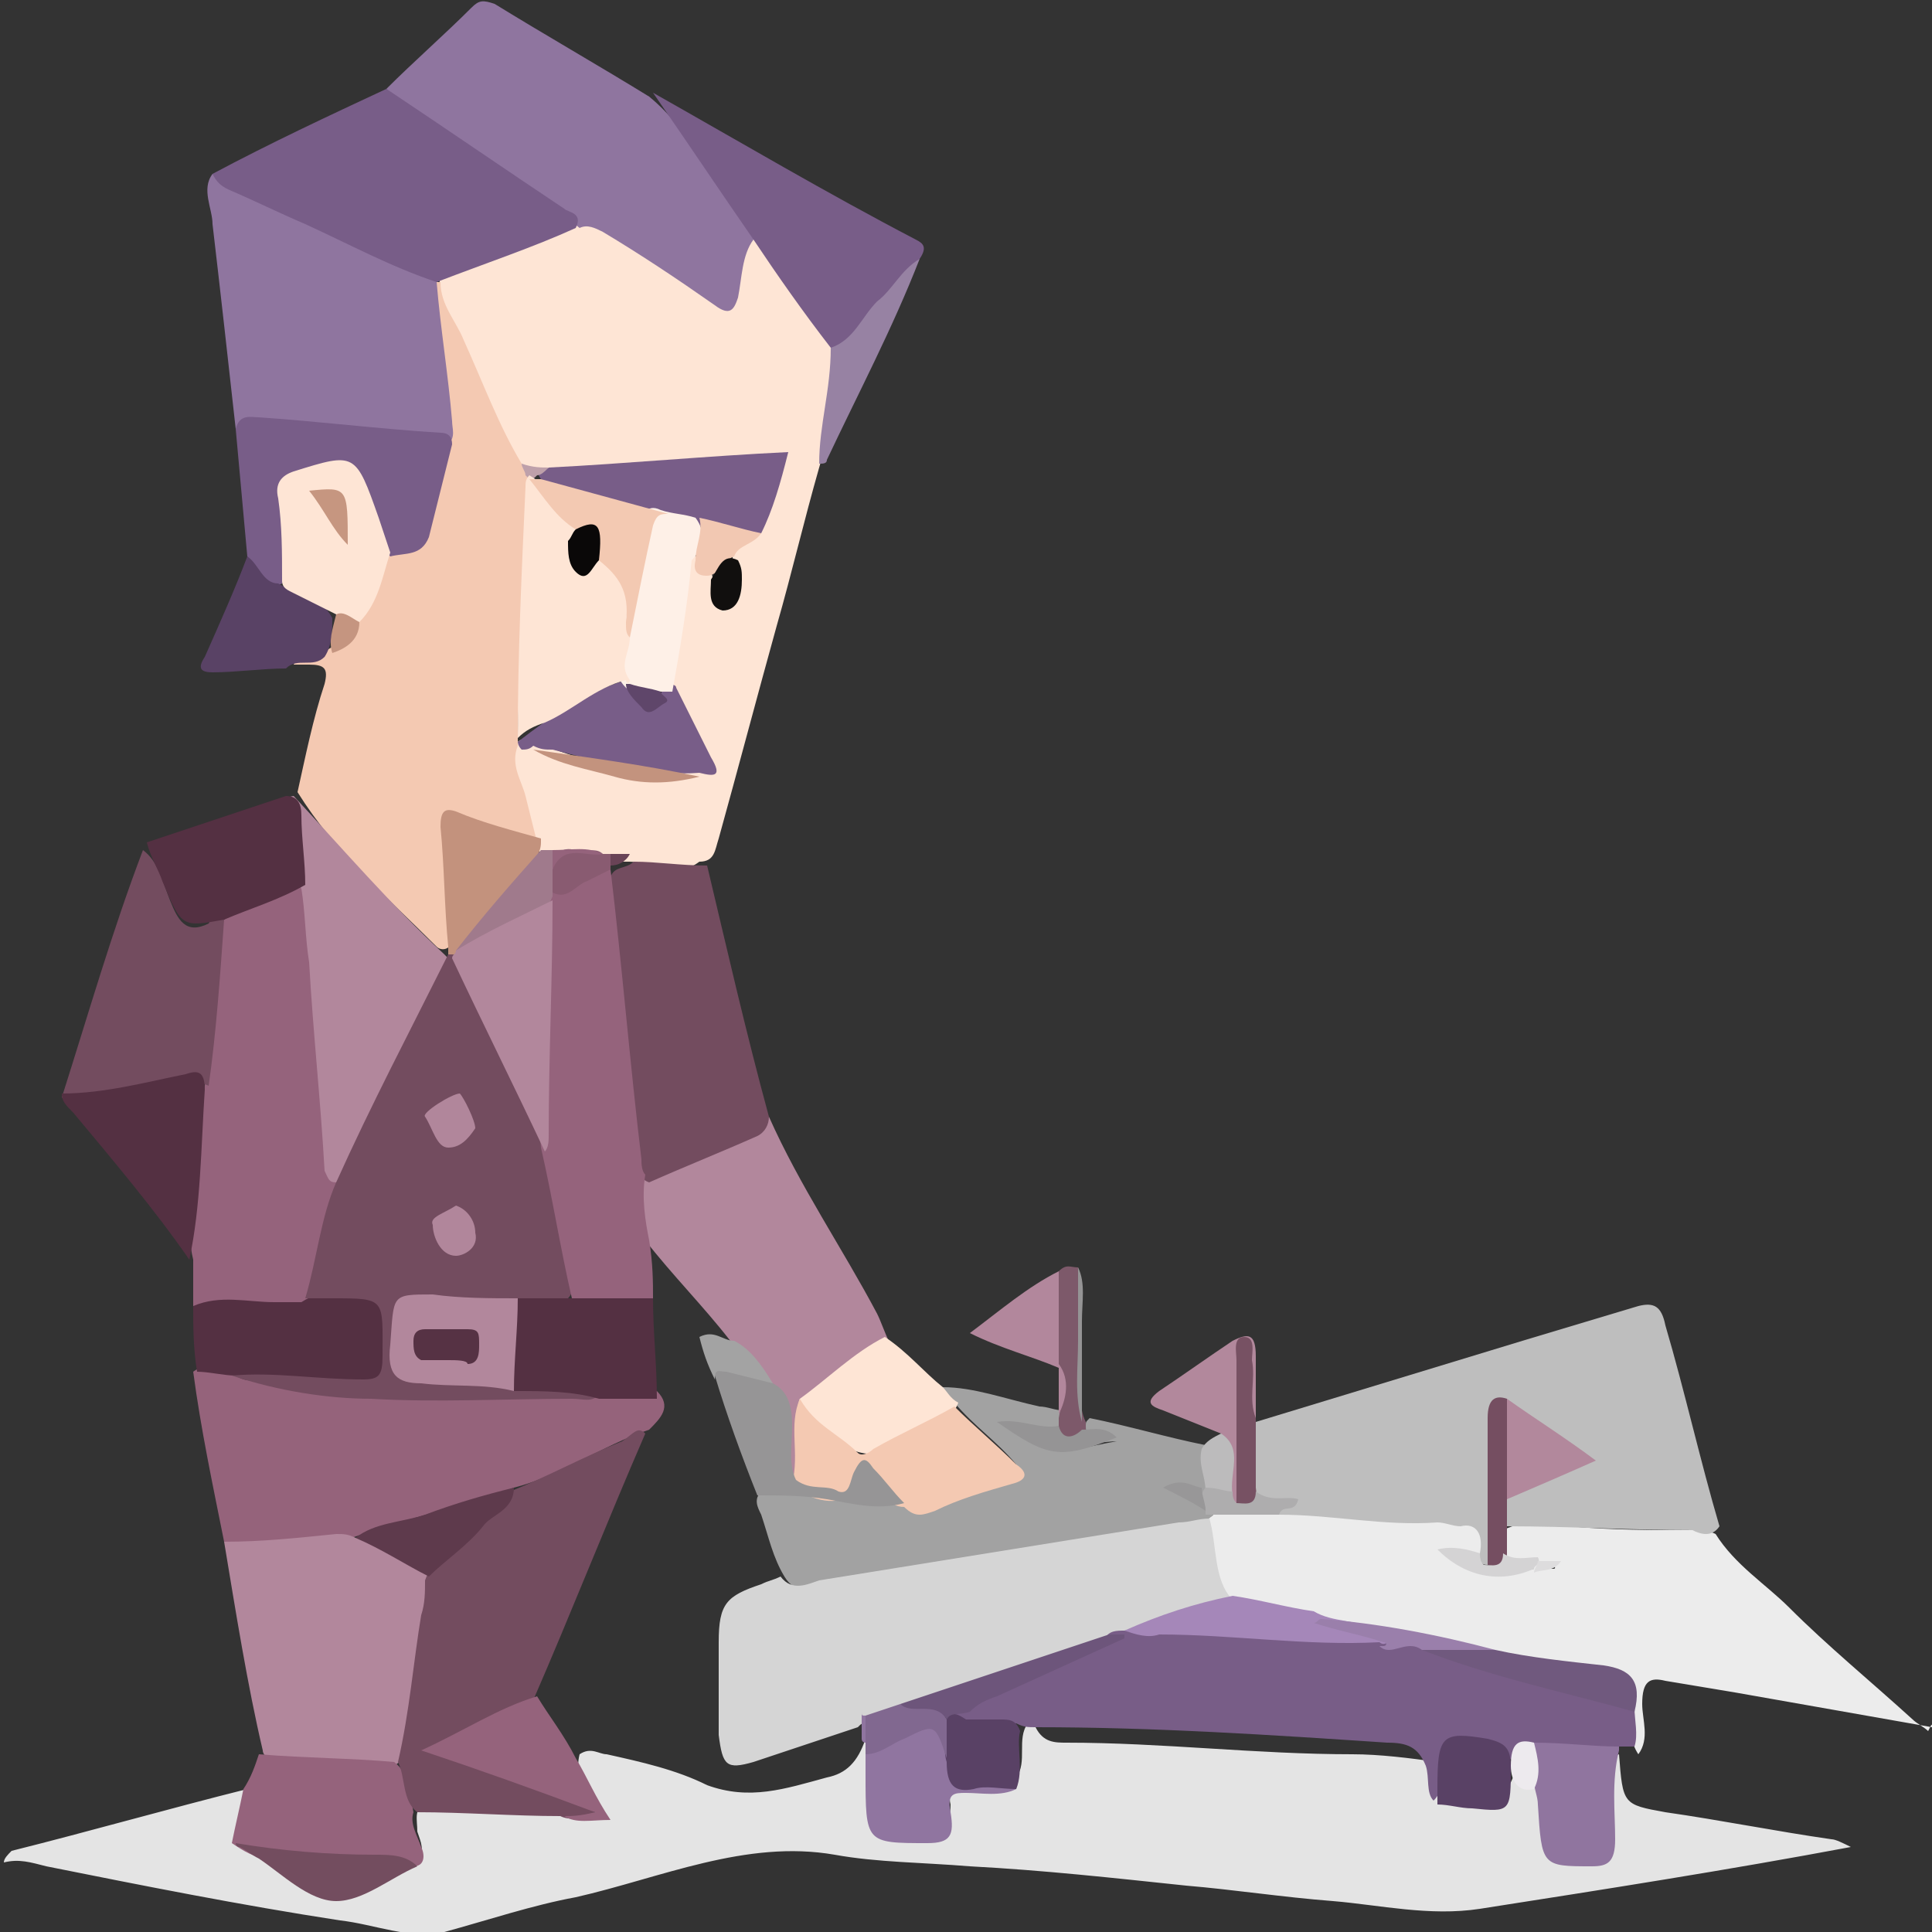 <?xml version="1.0" encoding="utf-8"?>
<!-- Generator: Adobe Illustrator 23.1.0, SVG Export Plug-In . SVG Version: 6.00 Build 0)  -->
<svg version="1.1" id="Capa_1" xmlns="http://www.w3.org/2000/svg" xmlns:xlink="http://www.w3.org/1999/xlink" x="0px" y="0px"
	 viewBox="0 0 50 50" style="enable-background:new 0 0 50 50;" xml:space="preserve">
<rect x="0" y="0" width="50" height="50" fill="#333333" stroke="none"/>
<style type="text/css">
	.st0{fill:#ECECEC;}
	.st1{fill:#E4E4E4;}
	.st2{fill:#FEE5D5;}
	.st3{fill:#F4C9B2;}
	.st4{fill:#BEBEBE;}
	.st5{fill:#8F759F;}
	.st6{fill:#95637B;}
	.st7{fill:#95637C;}
	.st8{fill:#785D88;}
	.st9{fill:#B2879C;}
	.st10{fill:#A2A2A2;}
	.st11{fill:#734C5F;}
	.st12{fill:#543042;}
	.st13{fill:#594265;}
	.st14{fill:#B2889C;}
	.st15{fill:#9782A3;}
	.st16{fill:#7D596A;}
	.st17{fill:#775163;}
	.st18{fill:#BCBBBC;}
	.st19{fill:#959495;}
	.st20{fill:#785D87;}
	.st21{fill:#90759F;}
	.st22{fill:#D5D5D5;}
	.st23{fill:#A587B9;}
	.st24{fill:#70597E;}
	.st25{fill:#754E61;}
	.st26{fill:#9A7FAB;}
	.st27{fill:#AEADAE;}
	.st28{fill:#D4D3D4;}
	.st29{fill:#DDDCDD;}
	.st30{fill:#9075A0;}
	.st31{fill:#594165;}
	.st32{fill:#734D5F;}
	.st33{fill:#816890;}
	.st34{fill:#EDEAEE;}
	.st35{fill:#FEF0E7;}
	.st36{fill:#C3927D;}
	.st37{fill:#A07A8C;}
	.st38{fill:#F2C8B2;}
	.st39{fill:#C3937E;}
	.st40{fill:#895B71;}
	.st41{fill:#110F0E;}
	.st42{fill:#BEA0AA;}
	.st43{fill:#694356;}
	.st44{fill:#C59580;}
	.st45{fill:#5E3A4C;}
	.st46{fill:#969596;}
	.st47{fill:#A3A3A3;}
	.st48{fill:#989798;}
	.st49{fill:#6D557B;}
	.st50{fill:#F3C9B2;}
	.st51{fill:#5F466A;}
	.st52{fill:#0A0808;}
	.st53{fill:#C69680;}
	.st54{fill:#B1869B;}
	.st55{fill:#563244;}
</style>
<g>
	<path class="st0" d="M50,44.7c-1.7-0.3-3.4-0.6-5.1-0.9c-0.6-0.1-1.2-0.2-1.8-0.3c-0.4-0.1-0.6,0-0.6,0.6c0,0.4,0.2,0.9-0.1,1.3
		c-0.2-0.3-0.2-0.6-0.2-1c0.1-0.7-0.2-0.9-0.8-1c-0.9-0.1-1.8-0.3-2.7-0.5c-1.5-0.3-3-0.6-4.6-0.8c-0.8-0.1-1.5-0.3-2.2-0.5
		c-0.7-0.5-0.7-1.4-0.7-2.2c0-0.1,0.1-0.1,0.2-0.2c0.6-0.1,1.2,0,1.8-0.1c1.3,0,2.7,0.2,4,0.1c0.3,0,0.6,0.1,0.9,0.2
		c0.3,0.1,0.4,0.4,0.4,0.7c-0.2,0.6-0.6,0.1-0.9,0.2c0.9,0.5,0.9,0.5,2.1,0.3c0.2,0,0.4,0,0.5,0c0.1,0,0-0.1,0-0.1
		c-0.1,0.2-0.3,0.1-0.5,0.1c-0.3,0-0.7,0.1-0.9-0.3c-0.1-0.3-0.1-0.5,0.1-0.7c0.6-0.3,1.2-0.2,1.7-0.1c1.1,0.1,2.2,0.1,3.2,0.1
		c0.2,0,0.4,0,0.6,0.1c0.5,0.8,1.3,1.3,1.9,1.9c1,1,2.1,1.9,3.2,2.9c0.1,0.1,0.3,0.2,0.4,0.3C50,44.6,50,44.6,50,44.7z"/>
	<path class="st1" d="M41.9,45.4c0.1,1.3,0.1,1.3,1.2,1.5c1.4,0.2,2.9,0.5,4.3,0.7c0.1,0,0.3,0.1,0.5,0.2c-3.2,0.6-6.4,1.1-9.6,1.6
		c-1.3,0.2-2.6-0.1-3.8-0.2c-1.3-0.1-2.6-0.3-3.8-0.4c-1.9-0.2-3.7-0.4-5.6-0.5c-1.2-0.1-2.4-0.1-3.5-0.3c-2.3-0.4-4.5,0.6-6.7,1.1
		c-1.1,0.2-2.3,0.6-3.4,0.9c-0.9,0.2-1.8-0.2-2.7-0.3c-2.6-0.4-5.1-0.9-7.6-1.4c-0.4-0.1-0.7-0.2-1.1-0.1c0-0.1,0.1-0.2,0.2-0.3
		c2-0.5,4.1-1.1,6.1-1.6c0,0,0.1,0,0.1,0c0.2,0.5-0.1,0.9-0.1,1.3c0.2,0.4,0.6,0.4,0.9,0.7c0.9,0.9,1.9,0.8,2.9,0.1
		c0.2-0.1,0.4-0.2,0.6-0.3c0.2-0.2,0.1-0.4,0-0.7c0-0.3-0.1-0.6,0.2-0.7c1.2-0.1,2.3,0.1,3.5,0.1c0.4,0.2,0.8,0,1.1,0.2
		c-0.1-0.5-0.8-0.8-0.6-1.6c0.3-0.2,0.5,0,0.7,0c0.9,0.2,1.8,0.4,2.6,0.8c1.1,0.4,2,0.1,3.1-0.2c0.5-0.1,0.8-0.4,1-1
		c0.1-0.1,0.1-0.1,0.2,0c0.1,0.1,0.1,0.2,0.1,0.3c0.1,0.4,0,0.9,0,1.4c0,0.5,0.2,0.7,0.6,0.7c0.2,0,0.4,0,0.6,0
		c0.4,0,0.7-0.1,0.7-0.7c-0.1-0.4,0.2-0.5,0.6-0.6c0.4,0,0.8,0.1,1.1-0.1c0.3-0.4,0-1,0.3-1.4c0.1,0,0.1,0,0.2,0.1
		c0.2,0.4,0.5,0.4,0.8,0.4c2.5,0,4.9,0.3,7.4,0.3c0.7,0,1.5,0.1,2.2,0.2c0.3,0.1,0.2,0.5,0.4,0.7c0.1,0.1,0.2,0.1,0.4,0.1
		c0.9,0.2,1,0.1,1.3-0.8c0.1-0.1,0.1-0.1,0.2-0.1c0.2,0.2,0.4,0.5,0.6,0.6C40,46.6,40,47,40,47.3c0,0.6,0.3,0.8,1.1,0.8
		c0.5,0,0.5-0.4,0.5-0.8c0-0.4,0-0.9,0-1.4C41.7,45.8,41.6,45.5,41.9,45.4z"/>
	<path class="st2" d="M21.2,12.1c-0.4,1.4-0.7,2.7-1.1,4.1c-0.5,1.8-1,3.7-1.5,5.5c-0.1,0.3-0.1,0.6-0.5,0.6
		c-0.4,0.3-0.7,0.2-1.1,0.1c-0.2,0-0.5-0.1-0.7-0.1c-0.2,0-0.4,0-0.5,0c-0.1,0-0.2,0-0.3-0.1c-0.4-0.1-0.8-0.1-1.2-0.1
		c-0.1,0-0.3,0-0.4-0.1c-0.1,0-0.1-0.1-0.1-0.2c-0.2-0.6-0.4-1.3-0.5-1.9c-0.1-0.2-0.1-0.5,0.1-0.7c0.1-0.1,0.3-0.1,0.4,0
		c1.4,0.5,2.7,1,4.2,0.7c0.2,0,0.3-0.1,0.4,0c-0.4-0.7-0.9-1.4-1.1-2.3c0.1-1.1,0.2-2.1,0.5-3.2c0.3-0.1,0.5,0.2,0.6,0.4
		c0.1,0.2,0,0.6,0.3,0.5c0.3,0,0.3-0.4,0.3-0.6c0-0.2-0.1-0.3,0-0.5c0.1-0.4,0.5-0.4,0.6-0.7c0.2-0.5,0.6-1.1,0.4-1.5
		c-0.2-0.4-0.8-0.1-1.3-0.1c-1.5,0-3,0.3-4.5,0.3c-0.2,0-0.4,0-0.6-0.1c-0.4-0.2-0.5-0.6-0.7-1c-0.5-1-0.9-2.1-1.4-3.1
		c-0.1-0.2-0.2-0.5-0.1-0.8c0.6-0.6,1.5-0.7,2.2-1C14,6,14.4,5.9,14.9,5.7c0.3-0.1,0.6,0,0.8,0.1c0.8,0.5,1.6,1.1,2.4,1.6
		c0.8,0.5,0.7,0.5,1-0.4c0.1-0.3,0.1-0.7,0.4-0.9c0.7,0.5,1.1,1.4,1.7,2.1c0.2,0.3,0.5,0.5,0.5,1C21.6,10.2,21.5,11.1,21.2,12.1z"/>
	<path class="st3" d="M11.4,7.3c0,0.6,0.4,1,0.6,1.5c0.5,1.1,0.9,2.2,1.5,3.2c0.2,0.1,0.2,0.2,0.2,0.4c-0.1,2.1-0.2,4.3-0.3,6.4
		c0,0.2,0,0.3,0,0.5c-0.2,0.5,0.1,0.9,0.2,1.3c0.1,0.4,0.2,0.8,0.3,1.2c-0.5,0.3-1-0.1-1.4-0.3c-0.9-0.3-0.9-0.3-0.9,0.8
		c0,0.7,0.3,1.4,0.1,2.1c-0.1,0.2-0.3,0.2-0.4,0.1c-1.3-1.3-2.6-2.4-3.6-4c0.2-0.9,0.4-1.9,0.7-2.8c0.1-0.4,0-0.5-0.4-0.5
		c-0.1,0-0.3,0-0.4,0c0.2-0.5,0.6-0.2,0.9-0.4c0.3-0.2,0.7-0.3,0.8-0.8c0.3-0.6,0.4-1.2,0.8-1.7c0.6-0.1,0.9-0.6,1.1-1.3
		c0.1-0.5,0.3-1,0.4-1.6c0-1.1-0.3-2.2-0.4-3.3c0-0.3-0.1-0.5,0-0.8C11.3,7.3,11.4,7.3,11.4,7.3z"/>
	<path class="st4" d="M44.5,39.5c-0.2,0.3-0.5,0.2-0.7,0.1c-1.6,0-3.2-0.1-4.8-0.1c-0.2-0.2-0.2-0.4-0.1-0.6
		c0.3-0.5,0.9-0.6,1.4-0.8c0.2-0.1,0.4-0.2,0.7-0.3c-0.8-0.4-1.3-1.1-2.1-1.3c-0.2,0.2-0.2,0.6-0.2,0.9c0,0.8,0,1.6,0,2.3
		c0,0.3,0,0.6-0.2,0.8c-0.2,0-0.2-0.1-0.2-0.3c0.1-0.5-0.1-0.8-0.5-0.7c-0.2,0-0.4-0.1-0.6-0.1c-1.4,0.1-2.7-0.2-4.1-0.2
		c-0.1,0,0.2-0.3-0.1-0.3c-0.3,0-0.6-0.1-0.7-0.5c0-0.5-0.2-1.1,0.2-1.6c2.3-0.7,4.6-1.4,6.9-2.1c1-0.3,2-0.6,3-0.9
		c0.4-0.1,0.6,0,0.7,0.5C43.6,36,44,37.8,44.5,39.5z"/>
	<path class="st5" d="M19.5,6.2c-0.3,0.4-0.3,1-0.4,1.5C19,8,18.9,8.2,18.5,7.9c-1-0.7-1.9-1.3-2.9-1.9c-0.2-0.1-0.4-0.2-0.6-0.1
		c-1.1-0.9-2.4-1.6-3.5-2.5C11,3,10.4,2.8,10,2.3c0.7-0.7,1.5-1.4,2.2-2.1c0.2-0.2,0.3-0.2,0.6-0.1c1.3,0.8,2.7,1.6,4,2.4
		c1.1,0.9,1.7,2.3,2.6,3.4C19.5,6,19.5,6.1,19.5,6.2z"/>
	<path class="st6" d="M5.8,39.9C5.5,38.4,5.2,37,5,35.5c0.4-0.3,0.7,0,1.1,0c3,0.8,6,0.6,9.1,0.6c0.1,0,0.2-0.1,0.4-0.1
		c0.5-0.1,1-0.1,1.4,0c0.4,0.4,0.1,0.7-0.2,1c-1.2,0.4-2.3,1.2-3.5,1.5c-1.4,0.5-2.8,0.8-4.2,1.3C8.3,40,7.6,40,6.8,40.1
		C6.5,40.2,6.1,40.2,5.8,39.9z"/>
	<path class="st7" d="M5,33.8c0-0.4,0-0.8,0-1.2c-0.2-0.8,0-1.6,0.1-2.4c0-0.7,0.1-1.4,0.2-2.1c0.1-1,0.1-2,0.2-2.9
		c0-0.5,0-0.9,0.2-1.3C6.3,23.3,7.1,22.8,8,23c0.3,1.2,0.2,2.4,0.4,3.6c0.1,1.3,0.2,2.6,0.4,3.9c-0.2,1.1-0.2,2.2-0.8,3.2
		C6.9,33.9,6,33.9,5,33.8z"/>
	<path class="st5" d="M11.3,7.3c0.1,1.2,0.3,2.4,0.4,3.6c0,0.2,0.1,0.4-0.1,0.6c-1.5-0.3-3.1-0.3-4.6-0.5c-0.3,0-0.6,0-0.9,0.1
		C5.9,9.3,5.7,7.5,5.5,5.8c0-0.4-0.3-0.9,0-1.3C7.3,5.3,9,6.1,10.8,6.9C11,7,11.2,7.1,11.3,7.3z"/>
	<path class="st8" d="M11.3,7.3C10.1,6.9,9,6.3,7.9,5.8c-0.7-0.3-1.3-0.6-2-0.9C5.7,4.8,5.6,4.7,5.5,4.5C7,3.7,8.5,3,10,2.3
		c1.5,1,3.1,2.1,4.6,3.1c0.1,0.1,0.5,0.1,0.3,0.5C13.8,6.4,12.6,6.8,11.3,7.3L11.3,7.3L11.3,7.3z"/>
	<path class="st9" d="M5.8,39.9c1,0,1.9-0.1,2.9-0.2c0.2,0,0.3,0,0.5,0.1c0.8,0,1.4,0.5,2,1.1c-0.1,1.4-0.4,2.8-0.6,4.2
		c0,0.2-0.1,0.4-0.4,0.6C9.1,45.8,8,45.6,7,45.5c-0.1,0-0.2-0.1-0.2-0.2C6.4,43.6,6.1,41.7,5.8,39.9z"/>
	<path class="st9" d="M19.9,28.9c0.8,1.8,1.9,3.4,2.8,5.1c0.1,0.2,0.2,0.5,0.3,0.7c-0.4,0.5-0.9,0.8-1.4,1.2
		c-0.3,0.2-0.5,0.4-0.7,0.7c-0.2,0.6,0.1,1.3-0.2,1.9c-0.5,0-0.3-0.5-0.3-0.7C20.2,37,20.4,36.4,20,36c-0.3-0.4-0.7-0.8-1.1-1.3
		c-0.7-0.9-1.5-1.7-2.2-2.6c-0.2-0.6-0.3-1.1-0.1-1.7c0.7-0.5,1.5-0.7,2.2-1C19.2,29.2,19.5,29.1,19.9,28.9z"/>
	<path class="st10" d="M24.4,35.9c0.8,0,1.6,0.3,2.5,0.5c0.2,0,0.4,0.1,0.6,0.1c0.1,0.1,0.1,0.1,0.1,0.2c0,0.1,0,0.2-0.1,0.3
		c-0.4,0.3-0.8,0-1.2,0c1.3,0.8,0.9,0.6,2.6,0.3c-0.3,0-0.5,0.1-0.7-0.1c-0.1-0.1-0.1-0.2-0.1-0.3c0-0.1,0-0.1,0.1-0.2
		c1,0.2,2,0.5,3,0.7c0.2,0.3,0.2,0.6,0.2,1c0,0.1-0.1,0.1-0.1,0.2c-0.2,0.2-0.5,0-0.7-0.1c0.3,0.1,0.6,0.2,0.8,0.5
		c0,0.1,0,0.1,0,0.2h0c-0.2,0.2-0.5,0.3-0.8,0.3c-3.1,0.5-6.1,1-9.2,1.5c-0.4,0.1-0.8,0.3-1.1-0.2c-0.3-0.5-0.4-1-0.6-1.6
		c-0.1-0.2-0.2-0.4,0-0.6c0.4-0.2,0.9-0.2,1.3-0.1c0.8,0.2,1.6,0,2.4,0.2c0.7,0.1,2.3-0.3,2.9-0.8c-0.5-0.6-1.1-1-1.6-1.6
		C24.6,36.3,24.3,36.2,24.4,35.9z"/>
	<path class="st11" d="M19.9,28.9c0,0.2-0.1,0.4-0.3,0.5c-0.9,0.4-1.9,0.8-2.8,1.2c-0.3-0.1-0.3-0.4-0.3-0.6
		c-0.3-2.4-0.5-4.7-0.7-7.1c0-0.1,0-0.2,0-0.2c0.1-0.3,0.4-0.2,0.6-0.4c0.6,0,1.2,0.1,1.9,0.1C18.8,24.5,19.3,26.7,19.9,28.9z"/>
	<path class="st9" d="M8.7,30.6c-0.2,0-0.2-0.1-0.3-0.3c-0.1-1.8-0.3-3.6-0.4-5.4c-0.1-0.6-0.1-1.3-0.2-1.9
		c-0.2-0.3-0.3-0.7-0.3-1.1c0-0.4-0.1-0.8-0.2-1.2c0.1,0,0.2-0.1,0.3-0.1c1.3,1.4,2.5,2.8,3.9,4.1c0.1,0.1,0.1,0.1,0.1,0.2
		c-0.1,0.6-0.5,1.2-0.8,1.7c-0.6,1.2-1.1,2.3-1.7,3.4C9.1,30.2,9,30.5,8.7,30.6z"/>
	<path class="st11" d="M5.8,23.8c-0.1,1.4-0.2,2.9-0.4,4.3C5.2,28,4.9,28,4.6,28.1c-0.7,0.1-1.4,0.3-2.2,0.4c-0.3,0-0.5,0.1-0.8-0.1
		c0.7-2.2,1.3-4.3,2.1-6.4c0.4,0.3,0.5,0.8,0.7,1.3c0.2,0.5,0.4,0.9,1,0.6C5.5,23.7,5.7,23.7,5.8,23.8z"/>
	<path class="st8" d="M19.5,6.2c-0.9-1.3-1.7-2.5-2.6-3.8c2.3,1.3,4.5,2.6,6.8,3.8c0.2,0.1,0.3,0.2,0.1,0.5
		c-0.5,0.8-1.1,1.4-1.7,2.1C21.9,9,21.8,9.2,21.5,9C20.8,8.1,20.1,7.1,19.5,6.2z"/>
	<path class="st8" d="M6.1,11.1c0.1-0.4,0.4-0.3,0.6-0.3c1.5,0.1,3.1,0.3,4.7,0.4c0.2,0,0.3,0.1,0.3,0.3c-0.2,0.8-0.4,1.6-0.6,2.4
		c-0.2,0.5-0.6,0.4-1,0.5c-0.4-0.4-0.5-1.1-0.7-1.7C9.2,12.2,9,12,8.5,12.2c-1.1,0.3-1.1,0.3-1.1,1.7c0,0.4,0.1,0.8-0.1,1.2
		c-0.6,0.3-0.7-0.2-0.9-0.7C6.3,13.3,6.2,12.2,6.1,11.1z"/>
	<path class="st7" d="M6.7,45.4c1.2,0.1,2.4,0.1,3.5,0.2c0.4,0.3,0.4,0.8,0.5,1.3c-0.1,0.3,0.1,0.6,0.2,0.9c0.1,0.2,0.1,0.5-0.2,0.5
		c-1.2,0-2.5-0.2-3.7-0.2c-0.4,0-0.7-0.2-1-0.4c0.1-0.5,0.2-0.9,0.3-1.4C6.5,46,6.6,45.7,6.7,45.4z"/>
	<path class="st12" d="M5,33.8c0.7-0.3,1.4-0.1,2.1-0.1c0.2,0,0.5,0,0.7,0c0.6-0.4,1.2-0.2,1.8-0.2c0.2,0,0.3,0.1,0.4,0.3
		c0.1,0.6,0.1,1.2,0,1.8C9.9,36,9.6,36,9.3,36c-0.8,0-1.6-0.2-2.4-0.3c-0.3,0-0.5,0.1-0.8-0.1c-0.3,0-0.7-0.1-1-0.1
		C5,34.9,5,34.3,5,33.8z"/>
	<path class="st12" d="M1.6,28.3c1.1,0,2.2-0.3,3.2-0.5c0.3-0.1,0.5-0.1,0.5,0.4c-0.1,1.5-0.1,3-0.4,4.4C4,31.3,2.9,30,1.9,28.8
		C1.7,28.6,1.6,28.5,1.6,28.3z"/>
	<path class="st12" d="M5.8,23.8c-1.1,0.2-1.1,0.2-1.6-1c-0.1-0.3-0.3-0.6-0.4-1c1.2-0.4,2.4-0.8,3.6-1.2c0.3,0,0.4,0.2,0.4,0.5
		c0,0.6,0.1,1.2,0.1,1.8C7.2,23.3,6.5,23.5,5.8,23.8z"/>
	<path class="st2" d="M24.4,35.9c0.1,0.1,0.2,0.3,0.4,0.4c-0.1,0.3-0.3,0.3-0.5,0.5C24,37,23.7,37,23.5,37.2c-1,0.9-1.8,0.2-2.6-0.5
		c-0.1-0.1-0.3-0.3-0.2-0.5c0.7-0.5,1.4-1.2,2.2-1.6C23.5,35,23.9,35.5,24.4,35.9z"/>
	<path class="st13" d="M6.4,14.4c0.3,0.2,0.4,0.7,0.8,0.7c0.5,0.3,1.1,0.3,1.4,0.9c0,0.3,0,0.7-0.2,1c-0.3,0.3-0.7,0-1,0.3
		c-0.6,0-1.3,0.1-1.9,0.1c-0.3,0-0.4-0.1-0.2-0.4C5.7,16.1,6.1,15.2,6.4,14.4z"/>
	<path class="st14" d="M31.6,37.1c-0.5-0.2-1-0.4-1.5-0.6c-0.3-0.1-0.5-0.2-0.1-0.5c0.6-0.4,1.3-0.9,1.9-1.3
		c0.4-0.2,0.6-0.2,0.6,0.4c0,0.6,0,1.2,0,1.8c-0.5-0.3-0.2-1-0.3-1.3c0,0.8,0,1.7,0,2.6c0,0.3,0,0.6-0.1,0.8
		c-0.2,0.1-0.2-0.1-0.3-0.2C31.7,38.2,31.8,37.6,31.6,37.1z"/>
	<path class="st15" d="M21.5,9c0.6-0.2,0.8-0.8,1.2-1.2c0.4-0.3,0.6-0.8,1.1-1.1c-0.7,1.8-1.6,3.5-2.4,5.2c0,0.1-0.1,0.1-0.2,0.1
		C21.2,11,21.5,10.1,21.5,9z"/>
	<path class="st9" d="M27.4,35.4c-0.7-0.3-1.5-0.5-2.3-0.9c0.8-0.6,1.5-1.2,2.3-1.6C27.7,33.7,27.7,34.5,27.4,35.4z"/>
	<path class="st16" d="M27.4,35.4c0-0.8,0-1.7,0-2.5c0.2-0.2,0.3-0.1,0.5-0.1c0.2,0.9,0,1.9,0.1,2.8c0,0.4-0.1,0.8,0.1,1.2
		c0,0.1,0,0.2,0,0.3c0,0.3-0.3,0.3-0.5,0.3c-0.2,0-0.3-0.2-0.2-0.4c0-0.1,0-0.2,0-0.3C27.5,36.2,27.5,35.8,27.4,35.4L27.4,35.4z"/>
	<path class="st17" d="M32,38.9c0-1.2,0-2.5,0-3.7c0-0.2-0.1-0.6,0.2-0.6c0.3,0,0.2,0.4,0.2,0.6c0.1,0.5-0.1,1,0.1,1.5
		c0,0,0,0.1,0,0.1c0,0.6,0,1.2,0,1.7C32.6,39.2,32.3,39.1,32,38.9z"/>
	<path class="st18" d="M31.6,37.1c0.6,0.4,0.2,1,0.3,1.6c-0.3,0.2-0.5,0.1-0.7-0.1c0-0.4-0.2-0.7-0.1-1.1
		C31.2,37.3,31.4,37.2,31.6,37.1z"/>
	<path class="st19" d="M28,36.8c-0.2-0.7-0.1-1.4-0.1-2.1c0-0.6,0-1.3,0-1.9c0.2,0.4,0.1,0.9,0.1,1.4c0,0.8,0,1.7,0,2.5
		C28,36.7,28,36.8,28,36.8z"/>
	<path class="st9" d="M27.4,35.3c0.3,0.4,0.2,0.9,0,1.3c0-0.1,0-0.1,0-0.2C27.4,36.1,27.4,35.7,27.4,35.3z"/>
	<path class="st20" d="M39.2,45.6C39.2,45.7,39.1,45.7,39.2,45.6c-0.3-0.2-0.5-0.4-0.9-0.5c-0.9,0-1,0.1-1,0.9c0,0.2,0,0.4-0.2,0.6
		c-0.2-0.2-0.1-0.6-0.2-0.9c-0.2-0.5-0.5-0.6-1-0.6c-3-0.2-6-0.4-9.1-0.4c-0.2,0-0.3,0-0.5-0.1c0,0-0.1,0-0.1,0.1
		c-0.4-0.2-0.9,0-1.4-0.2c-0.2-0.2,0-0.3,0.1-0.4c1.2-0.7,2.5-1.2,3.7-1.6c-0.1-0.1-0.3,0.1-0.3-0.2C28.8,42,29,42,29.2,42
		c1.7,0.1,3.4,0.2,5.1,0.3c0.4,0,0.8,0,1.2,0c0.4,0.2,0.9-0.1,1.3,0.2c1.5,0.5,3.1,0.9,4.7,1.3c0.3,0.1,0.6,0.1,0.8,0.4
		c0,0.3,0.1,0.7,0,1c-0.1,0-0.3,0-0.4,0c-0.3,0.3-0.7,0.2-1.1,0.2c-0.3-0.1-0.7-0.1-1-0.1C39.6,45.2,39.4,45.4,39.2,45.6z"/>
	<path class="st21" d="M39.7,45.1c0.8,0,1.5,0.1,2.2,0.1c0,0,0,0.1,0,0.1c-0.2,0.8-0.1,1.6-0.1,2.3c0,0.6-0.2,0.7-0.6,0.7
		c-1.3,0-1.3,0-1.4-1.6c0-0.2-0.1-0.4-0.1-0.6C39.7,45.9,39.5,45.5,39.7,45.1z"/>
	<path class="st22" d="M29.1,42.2c-0.2,0-0.4,0-0.5,0.2c-0.2,0.3-0.6,0.3-0.9,0.4c-1.5,0.5-2.9,1-4.4,1.5c-0.3,0.1-0.6,0.2-0.9,0.3
		c-0.1,0-0.1,0-0.2,0.1c-0.9,0.3-1.8,0.6-2.7,0.9c-0.7,0.2-0.8,0.1-0.9-0.7c0-0.8,0-1.6,0-2.4c0-1,0.2-1.2,1.1-1.5
		c0.2-0.1,0.3-0.1,0.5-0.2c0.3,0.4,0.7,0.2,1,0.1c3.1-0.5,6.2-1,9.3-1.5c0.3,0,0.5-0.1,0.8-0.1c0.2,0.7,0.1,1.6,0.6,2.1
		C31,41.9,30.1,42.1,29.1,42.2z"/>
	<path class="st23" d="M29.1,42.2c0.9-0.4,1.8-0.7,2.8-0.9c0.7,0.1,1.4,0.3,2.1,0.4c0.5,0.3,1.1,0.2,1.7,0.5c0.1,0,0.3,0.1,0.2,0.3
		c-0.1,0.1-0.2,0-0.2,0c-1.9,0.1-3.8-0.2-5.7-0.2C29.7,42.4,29.4,42.3,29.1,42.2z"/>
	<path class="st24" d="M42.3,44.3c-1.8-0.5-3.7-0.9-5.5-1.6c0.6-0.4,1.3,0,1.9,0c0.9,0.2,1.9,0.3,2.8,0.4
		C42.2,43.2,42.5,43.5,42.3,44.3z"/>
	<path class="st25" d="M39,38.8c0,0.2,0,0.5,0,0.7s0,0.5,0,0.7c0,0.6-0.2,0.4-0.5,0.3c0-1.3,0-2.5,0-3.8c0-0.5,0.2-0.6,0.5-0.5
		C39.3,37.1,39.2,37.9,39,38.8z"/>
	<path class="st26" d="M38.7,42.7c-0.6,0-1.3,0-1.9,0c-0.4-0.3-0.8,0.2-1.1-0.1c0,0,0,0,0.1,0c0.1,0,0.1-0.1,0-0.1
		c-0.6-0.2-1.2-0.3-1.8-0.5c0,0,0,0,0,0c0.1,0,0.1-0.1,0.2-0.1C35.6,42,37.2,42.3,38.7,42.7z"/>
	<path class="st27" d="M31.2,38.5c0.3,0,0.5,0.1,0.7,0.1c0,0.1,0,0.2,0.1,0.3c0.2,0,0.5,0.1,0.5-0.3c0.4,0.3,0.8,0.1,1.1,0.2
		c-0.1,0.4-0.4,0.1-0.5,0.4c-0.6,0-1.3,0-1.9,0c0,0,0-0.1,0-0.1C31.2,38.9,31,38.7,31.2,38.5L31.2,38.5z"/>
	<path class="st28" d="M38.4,40.5c0.2,0,0.5,0.1,0.5-0.3c0.3,0.2,0.6,0.1,0.9,0.1c0.1,0.2-0.1,0.2-0.1,0.3c-0.9,0.4-1.8,0.2-2.5-0.5
		c0.4-0.1,0.8,0,1.1,0.1C38.3,40.3,38.3,40.4,38.4,40.5z"/>
	<path class="st29" d="M39.7,40.7c0-0.1,0.1-0.2,0.1-0.3c0.2,0,0.3,0,0.6,0C40.2,40.7,39.9,40.6,39.7,40.7z"/>
	<path class="st11" d="M16.7,37.1c-1,2.3-1.9,4.6-2.9,6.9c-0.7,0.6-1.6,0.8-2.5,1.3c1.3,0.6,2.7,0.9,4.1,1.6
		c-0.4,0.2-0.7,0.2-0.9,0.1c-1.2,0-2.5-0.1-3.7-0.1c-0.4-0.3-0.3-0.9-0.5-1.3c0.3-1.3,0.4-2.6,0.6-3.8c0.1-0.3,0.1-0.6,0.1-0.9
		c0.1-0.3,0.3-0.5,0.5-0.7c0.6-0.5,1.2-1.1,1.7-1.6c1-0.4,1.9-0.9,2.9-1.3C16.4,37.1,16.5,36.9,16.7,37.1z"/>
	<path class="st7" d="M14.6,47c0.2,0,0.4,0,0.8-0.1c-1.6-0.6-3-1.1-4.5-1.6c1.1-0.5,2-1.1,3-1.4c0.3,0.5,0.7,1,1,1.6
		c0.3,0.5,0.5,1,0.9,1.6C15.3,47.1,14.9,47.2,14.6,47z"/>
	<path class="st30" d="M26.3,46.3c-0.4,0.2-0.9,0.1-1.3,0.1c-0.3,0-0.5,0-0.4,0.5c0.1,0.6,0,0.8-0.6,0.8c-1.6,0-1.6,0-1.6-1.8
		c0-0.2,0-0.3,0-0.5c0.4-0.4,0.9-0.5,1.4-0.7c0.5-0.2,0.7-0.1,0.8,0.6c0,0.1,0.1,0.2,0.1,0.3c0.1,0.4,0.3,0.5,0.6,0.5
		C25.6,46.1,26,46,26.3,46.3z"/>
	<path class="st31" d="M26.3,46.3c-0.4,0-0.8-0.1-1.1,0c-0.5,0.1-0.7-0.1-0.7-0.7c-0.1-0.3,0-0.7-0.1-1c0.2-0.3,0.3-0.3,0.6-0.1
		c0.3,0,0.6,0,0.9,0c0.2,0,0.4,0,0.5,0.3C26.3,45.2,26.5,45.8,26.3,46.3z"/>
	<path class="st32" d="M6.1,47.7C7.3,47.9,8.5,48,9.7,48c0.4,0,0.8,0,1.1,0.3c-0.7,0.3-1.4,0.9-2.1,0.9c-0.7,0-1.4-0.7-2-1.1
		c-0.2-0.1-0.3-0.2-0.5-0.3C6.1,47.8,6.1,47.7,6.1,47.7C6.1,47.7,6.1,47.7,6.1,47.7z"/>
	<path class="st31" d="M37.2,46.7c0-0.1,0-0.3,0-0.4c0-1.4,0.1-1.5,1.3-1.3c0.4,0.1,0.6,0.2,0.6,0.7c0,1.2,0,1.2-1,1.1
		C37.8,46.8,37.5,46.7,37.2,46.7z"/>
	<path class="st33" d="M24.5,44.5c0,0.3,0,0.7,0,1c-0.3-0.9-0.3-0.9-1.1-0.5c-0.3,0.1-0.6,0.4-1,0.4c0-0.1,0-0.2,0-0.3
		c-0.1-0.2-0.1-0.5,0-0.7c0.3-0.1,0.6-0.2,0.9-0.3c0.3,0.1,0.5-0.1,0.7,0C24.2,44.1,24.4,44.3,24.5,44.5z"/>
	<path class="st34" d="M39.7,45.1c0.1,0.4,0.2,0.8,0,1.2c-0.4,0.1-0.6-0.2-0.6-0.6C39.1,45.1,39.3,45,39.7,45.1z"/>
	<path class="st30" d="M22.4,44.4c0,0.2,0,0.5,0,0.7c0,0-0.1,0-0.1-0.1c0-0.2,0-0.5,0-0.7C22.3,44.4,22.3,44.4,22.4,44.4z"/>
	<path class="st8" d="M14.2,12.1c2-0.1,4.1-0.3,6.2-0.4c-0.2,0.8-0.4,1.5-0.7,2.1c-0.6,0.2-1.1-0.1-1.7-0.2
		c-0.3-0.1-0.6-0.2-0.9-0.2C16.1,13,15,12.9,14,12.4C13.8,12.1,14.1,12.2,14.2,12.1z"/>
	<path class="st8" d="M13.5,19.4c-0.1-0.1-0.1-0.2-0.1-0.2c0.9-0.7,1.8-1.3,2.8-1.6c0.2,0.1,0.2,0.3,0.4,0.4
		c0.3,0.2,0.5,0.1,0.6-0.3c0.1,0,0.3,0,0.3,0.1c0.3,0.6,0.6,1.2,0.9,1.8c0.3,0.5,0.1,0.5-0.3,0.4c-1.3,0.1-2.6-0.3-3.8-0.6
		c-0.2,0-0.3,0-0.5-0.1C13.7,19.4,13.6,19.4,13.5,19.4z"/>
	<path class="st35" d="M17.4,17.9c-0.1,0-0.2,0-0.4,0c-0.3,0.2-0.5,0.1-0.8-0.1c-0.4-0.4-0.2-0.8-0.2-1.3c0.1-0.9,0.3-1.9,0.5-2.8
		c0.1-0.3,0.2-0.7,0.6-0.5c0.3,0.1,0.6,0.1,0.9,0.2c0.3,0.4,0.2,0.8-0.1,1.1C17.8,15.6,17.6,16.8,17.4,17.9z"/>
	<path class="st36" d="M11.6,24.7c0-0.1,0-0.1,0-0.2c-0.1-1-0.1-2.1-0.2-3.1c0-0.4,0.1-0.5,0.4-0.4c0.7,0.3,1.5,0.5,2.2,0.7
		c0,0,0,0.1,0,0.1c0,0.3-0.2,0.5-0.4,0.8c-0.5,0.6-1.1,1.2-1.6,1.9c-0.1,0.1-0.1,0.1-0.2,0.2C11.7,24.8,11.6,24.8,11.6,24.7z"/>
	<path class="st37" d="M11.8,24.6c0.7-0.9,1.4-1.7,2.2-2.6c0.1,0,0.2,0,0.4,0c0.1,0.1,0.2,0.3,0.2,0.5c0,0.2,0,0.4,0,0.6
		c0,0.1,0,0.1-0.1,0.2c-0.7,0.6-1.6,0.9-2.4,1.3C12,24.7,11.9,24.6,11.8,24.6z"/>
	<path class="st38" d="M18,14.5c0-0.4,0.2-0.7,0.1-1.1c0.5,0.1,1.1,0.3,1.6,0.4c-0.2,0.3-0.6,0.3-0.7,0.6c-0.3,0.1-0.4,0.5-0.7,0.5
		C18.2,14.9,17.9,14.9,18,14.5z"/>
	<path class="st39" d="M13.8,19.4c1.4,0.2,2.9,0.4,4.3,0.7c-0.8,0.2-1.5,0.2-2.2,0C15.2,19.9,14.5,19.8,13.8,19.4z"/>
	<path class="st40" d="M14.3,23.1c0-0.2,0-0.4,0-0.6c0.1-0.4,0.2-0.6,0.6-0.5c0.2,0.1,0.5-0.1,0.7,0.1c0.1,0,0.2,0,0.2,0
		c0.1,0.1,0.1,0.2,0,0.3c0,0,0,0.1,0,0.1c-0.3,0.3-0.7,0.5-1,0.7C14.6,23.3,14.4,23.4,14.3,23.1z"/>
	<path class="st41" d="M18.4,15c0.2-0.3,0.3-0.7,0.7-0.5c0.1,0.2,0.1,0.3,0.1,0.5c0,0.4-0.1,0.8-0.5,0.8
		C18.3,15.7,18.4,15.3,18.4,15z"/>
	<path class="st7" d="M15.6,22.1c-0.4,0.1-1-0.3-1.3,0.4c0-0.2,0-0.4,0-0.5C14.8,22,15.2,21.9,15.6,22.1z"/>
	<path class="st42" d="M14.2,12.1c-0.1,0.1-0.2,0.2-0.3,0.2c-0.1,0.1-0.1,0.1-0.2,0.1c0,0,0,0-0.1-0.1c0-0.1-0.1-0.2-0.1-0.3
		C13.8,12.1,14,12.1,14.2,12.1z"/>
	<path class="st43" d="M15.8,22.4c0-0.1,0-0.2,0-0.3c0.2,0,0.3,0,0.5,0C16.2,22.3,16,22.4,15.8,22.4z"/>
	<path class="st2" d="M16.3,16.5c0,0.4-0.3,0.7,0,1.1c0,0.1-0.1,0.1-0.1,0c-0.8,0.2-1.4,0.8-2.1,1.1c-0.3,0.1-0.5,0.2-0.7,0.4
		c0-2.2,0.1-4.3,0.2-6.5c0-0.1,0-0.2,0.1-0.3l0,0c0.5,0.3,0.9,0.8,1.2,1.3c0,0.1,0,0.1,0,0.2c-0.1,0.8-0.1,0.8,0.6,0.6
		c0.6,0.3,0.9,0.8,0.7,1.6C16.3,16.2,16.2,16.4,16.3,16.5z"/>
	<path class="st2" d="M8.7,15.9c-0.4-0.2-0.8-0.4-1.2-0.6c-0.2-0.1-0.2-0.2-0.2-0.3c0-0.7,0-1.4-0.1-2.1c-0.1-0.4,0.1-0.6,0.4-0.7
		c1.6-0.5,1.6-0.5,2.2,1.2c0.1,0.3,0.2,0.6,0.3,0.9c-0.2,0.6-0.3,1.3-0.8,1.8C9,16.3,8.8,16.1,8.7,15.9z"/>
	<path class="st44" d="M8.7,15.9c0.2-0.1,0.4,0.1,0.6,0.2c0,0.5-0.4,0.7-0.7,0.8C8.5,16.6,8.6,16.3,8.7,15.9z"/>
	<path class="st14" d="M39,38.8c0-0.9,0-1.7,0-2.6c0.7,0.5,1.5,1,2.3,1.6C40.4,38.2,39.7,38.5,39,38.8z"/>
	<path class="st11" d="M11.6,24.7c0,0,0.1,0,0.1,0c0.2,0,0.3,0.2,0.3,0.3c0.7,1.6,1.5,3.1,2.2,4.7c0.3,1.1,0.4,2.2,0.6,3.2
		c0,0.2,0.1,0.5-0.1,0.7c-0.4,0.2-0.9,0.1-1.3,0.1c-0.8,0-1.7,0-2.5,0c-0.4,0-0.7,0.1-0.7,0.7c0,0.9,0.1,1.1,0.7,1.2
		c0.8,0.1,1.6,0,2.4,0.2c0.5,0,1.1,0,1.6,0c0.2,0,0.5,0.1,0.6,0.3c-0.2,0.2-0.4,0.1-0.7,0.1c-1.7,0-3.5,0.1-5.2,0
		C8.5,36.2,7.2,36,6,35.6c1.1-0.1,2.2,0.1,3.4,0.1c0.4,0,0.5-0.1,0.5-0.6c0-1.5,0.1-1.5-1.3-1.5c-0.2,0-0.5,0-0.7,0
		c0.3-1,0.4-2.1,0.8-3C9.6,28.6,10.6,26.7,11.6,24.7z"/>
	<path class="st12" d="M13.4,33.6c0.5,0,0.9,0,1.4,0c0.7-0.3,1.4-0.3,2.1,0c0,0.9,0.1,1.7,0.1,2.6c-0.5,0-1,0-1.5,0
		C14.8,36,14.1,36,13.3,36C13,35.2,13,34.4,13.4,33.6z"/>
	<path class="st45" d="M13.3,38.5c0,0.6-0.6,0.7-0.8,1c-0.4,0.5-1,0.9-1.4,1.3c-0.6-0.3-1.2-0.7-1.9-1c0.5-0.4,1.2-0.4,1.8-0.6
		C11.8,38.9,12.5,38.7,13.3,38.5z"/>
	<path class="st7" d="M16.9,33.6c-0.7,0-1.4,0-2.1,0c-0.3-1.3-0.5-2.6-0.8-3.9c-0.2-1.9,0.1-3.9,0.1-5.8c0-0.2,0.1-0.5,0.2-0.7
		c0,0,0-0.1,0-0.1c0.4,0.2,0.6-0.2,0.9-0.3c0.2-0.1,0.4-0.2,0.6-0.3c0.3,2.5,0.5,5,0.8,7.5c0,0.1,0,0.3,0.1,0.4
		c-0.1,0.6,0,1.2,0.1,1.7C16.9,32.7,16.9,33.2,16.9,33.6z"/>
	<path class="st3" d="M20.7,36.2c0.4,0.7,1,0.9,1.5,1.4c0.1,0.1,0.3,0,0.4-0.1c0.7-0.4,1.4-0.7,2.1-1.1c0.5,0.5,1.1,1,1.6,1.5
		c0.3,0.2,0.3,0.4-0.1,0.5c-0.7,0.2-1.4,0.4-2,0.7c-0.3,0.1-0.5,0.2-0.8-0.1c-0.2,0-0.4-0.1-0.5-0.3c-0.3-0.4-0.6-0.7-1,0
		c-0.2,0.3-1.1,0.1-1.4-0.3C20.7,37.6,20.4,36.9,20.7,36.2z"/>
	<path class="st46" d="M20.6,38.3c0.4,0.3,0.8,0.1,1.1,0.3c0.3,0.1,0.3-0.3,0.4-0.5c0.2-0.4,0.3-0.4,0.5-0.1
		c0.3,0.3,0.5,0.6,0.8,0.9c-0.7,0.2-1.4,0-2-0.1c-0.6-0.1-1.2-0.1-1.8-0.1c-0.4-1-0.8-2.1-1.1-3.1c-0.1-0.4,0.1-0.4,0.3-0.3
		c0.4,0.1,0.9,0.1,1.2,0.5c0.4,0.2,0.5,0.6,0.5,1.1C20.5,37.4,20.4,37.9,20.6,38.3z"/>
	<path class="st47" d="M20,35.8c-0.4-0.1-0.8-0.2-1.2-0.3c-0.2,0-0.3-0.1-0.3,0.2c-0.2-0.4-0.3-0.7-0.4-1.1c0.4-0.2,0.6,0.1,0.9,0.1
		C19.4,34.9,19.7,35.3,20,35.8z"/>
	<path class="st19" d="M27.4,36.9c0.1,0.4,0.4,0.3,0.6,0.1c0.3,0,0.6-0.1,0.9,0.2c-1.5,0.6-1.8,0.5-3.1-0.4
		C26.4,36.7,26.9,37,27.4,36.9z"/>
	<path class="st48" d="M31.1,38.5c0,0.2,0.1,0.4,0.1,0.6c-0.3-0.2-0.7-0.4-1.1-0.6C30.6,38.2,30.9,38.5,31.1,38.5z"/>
	<path class="st49" d="M24.5,44.5c-0.3-0.5-0.9-0.1-1.2-0.4c1.8-0.6,3.6-1.2,5.4-1.8c0.1,0,0.3,0,0.4,0c0,0,0,0.1,0,0.1
		c-1.1,0.5-2.2,1-3.3,1.5c-0.3,0.1-0.5,0.2-0.7,0.4C24.8,44.4,24.6,44.3,24.5,44.5z"/>
	<path class="st50" d="M16.3,16.5c-0.1-0.1-0.1-0.2-0.1-0.4c0.1-0.8-0.2-1.2-0.7-1.6c-0.1-0.3-0.1-0.8-0.6-0.8
		c-0.5-0.3-0.8-0.8-1.2-1.3c0.1,0,0.2,0,0.3,0c1.1,0.3,2.2,0.6,3.3,0.9c-0.2,0-0.3,0-0.4,0.3C16.7,14.5,16.5,15.5,16.3,16.5z"/>
	<path class="st51" d="M16.2,17.7c0,0,0.1,0,0.1,0c0.3,0.1,0.5,0.1,0.8,0.2c0,0.1,0.3,0.2,0.1,0.3c-0.2,0.1-0.4,0.4-0.6,0.1
		C16.4,18.1,16.2,17.9,16.2,17.7z"/>
	<path class="st9" d="M14.3,23.3c0,2-0.1,4-0.1,6.1c0,0.1,0,0.3-0.1,0.4c-0.8-1.7-1.6-3.3-2.4-5c0-0.1,0.1-0.1,0.1-0.2
		C12.6,24.1,13.5,23.7,14.3,23.3z"/>
	<path class="st52" d="M14.9,13.7c0.6-0.3,0.7-0.1,0.6,0.8c-0.2,0.2-0.3,0.6-0.6,0.3c-0.2-0.2-0.2-0.5-0.2-0.8
		C14.8,13.9,14.8,13.8,14.9,13.7z"/>
	<path class="st53" d="M8,12.7c1-0.1,1-0.1,1,1.4C8.6,13.7,8.4,13.2,8,12.7z"/>
	<path class="st9" d="M13.4,33.6c0,0.8-0.1,1.6-0.1,2.4c-0.8-0.2-1.6-0.1-2.4-0.2c-0.6,0-0.9-0.2-0.8-1c0.1-1.3,0-1.3,1.1-1.3
		C11.9,33.6,12.7,33.6,13.4,33.6z"/>
	<path class="st54" d="M12.3,29.2c-0.2,0.3-0.4,0.5-0.7,0.5c-0.3,0-0.4-0.5-0.6-0.8c-0.1-0.1,0.7-0.6,0.9-0.6
		C12,28.4,12.3,29,12.3,29.2z"/>
	<path class="st54" d="M11.8,31.2c0.3,0.1,0.5,0.4,0.5,0.7c0.1,0.4-0.3,0.6-0.5,0.6c-0.4,0-0.6-0.5-0.6-0.8
		C11.1,31.5,11.5,31.4,11.8,31.2z"/>
	<path class="st55" d="M11.6,35.2c-0.2,0-0.5,0-0.7,0c-0.2-0.1-0.2-0.3-0.2-0.5c0-0.2,0.1-0.3,0.3-0.3c0.4,0,0.7,0,1.1,0
		c0.3,0,0.3,0.1,0.3,0.4c0,0.2,0,0.5-0.3,0.5C12.1,35.2,11.8,35.2,11.6,35.2C11.6,35.2,11.6,35.2,11.6,35.2z"/>
</g>
</svg>
